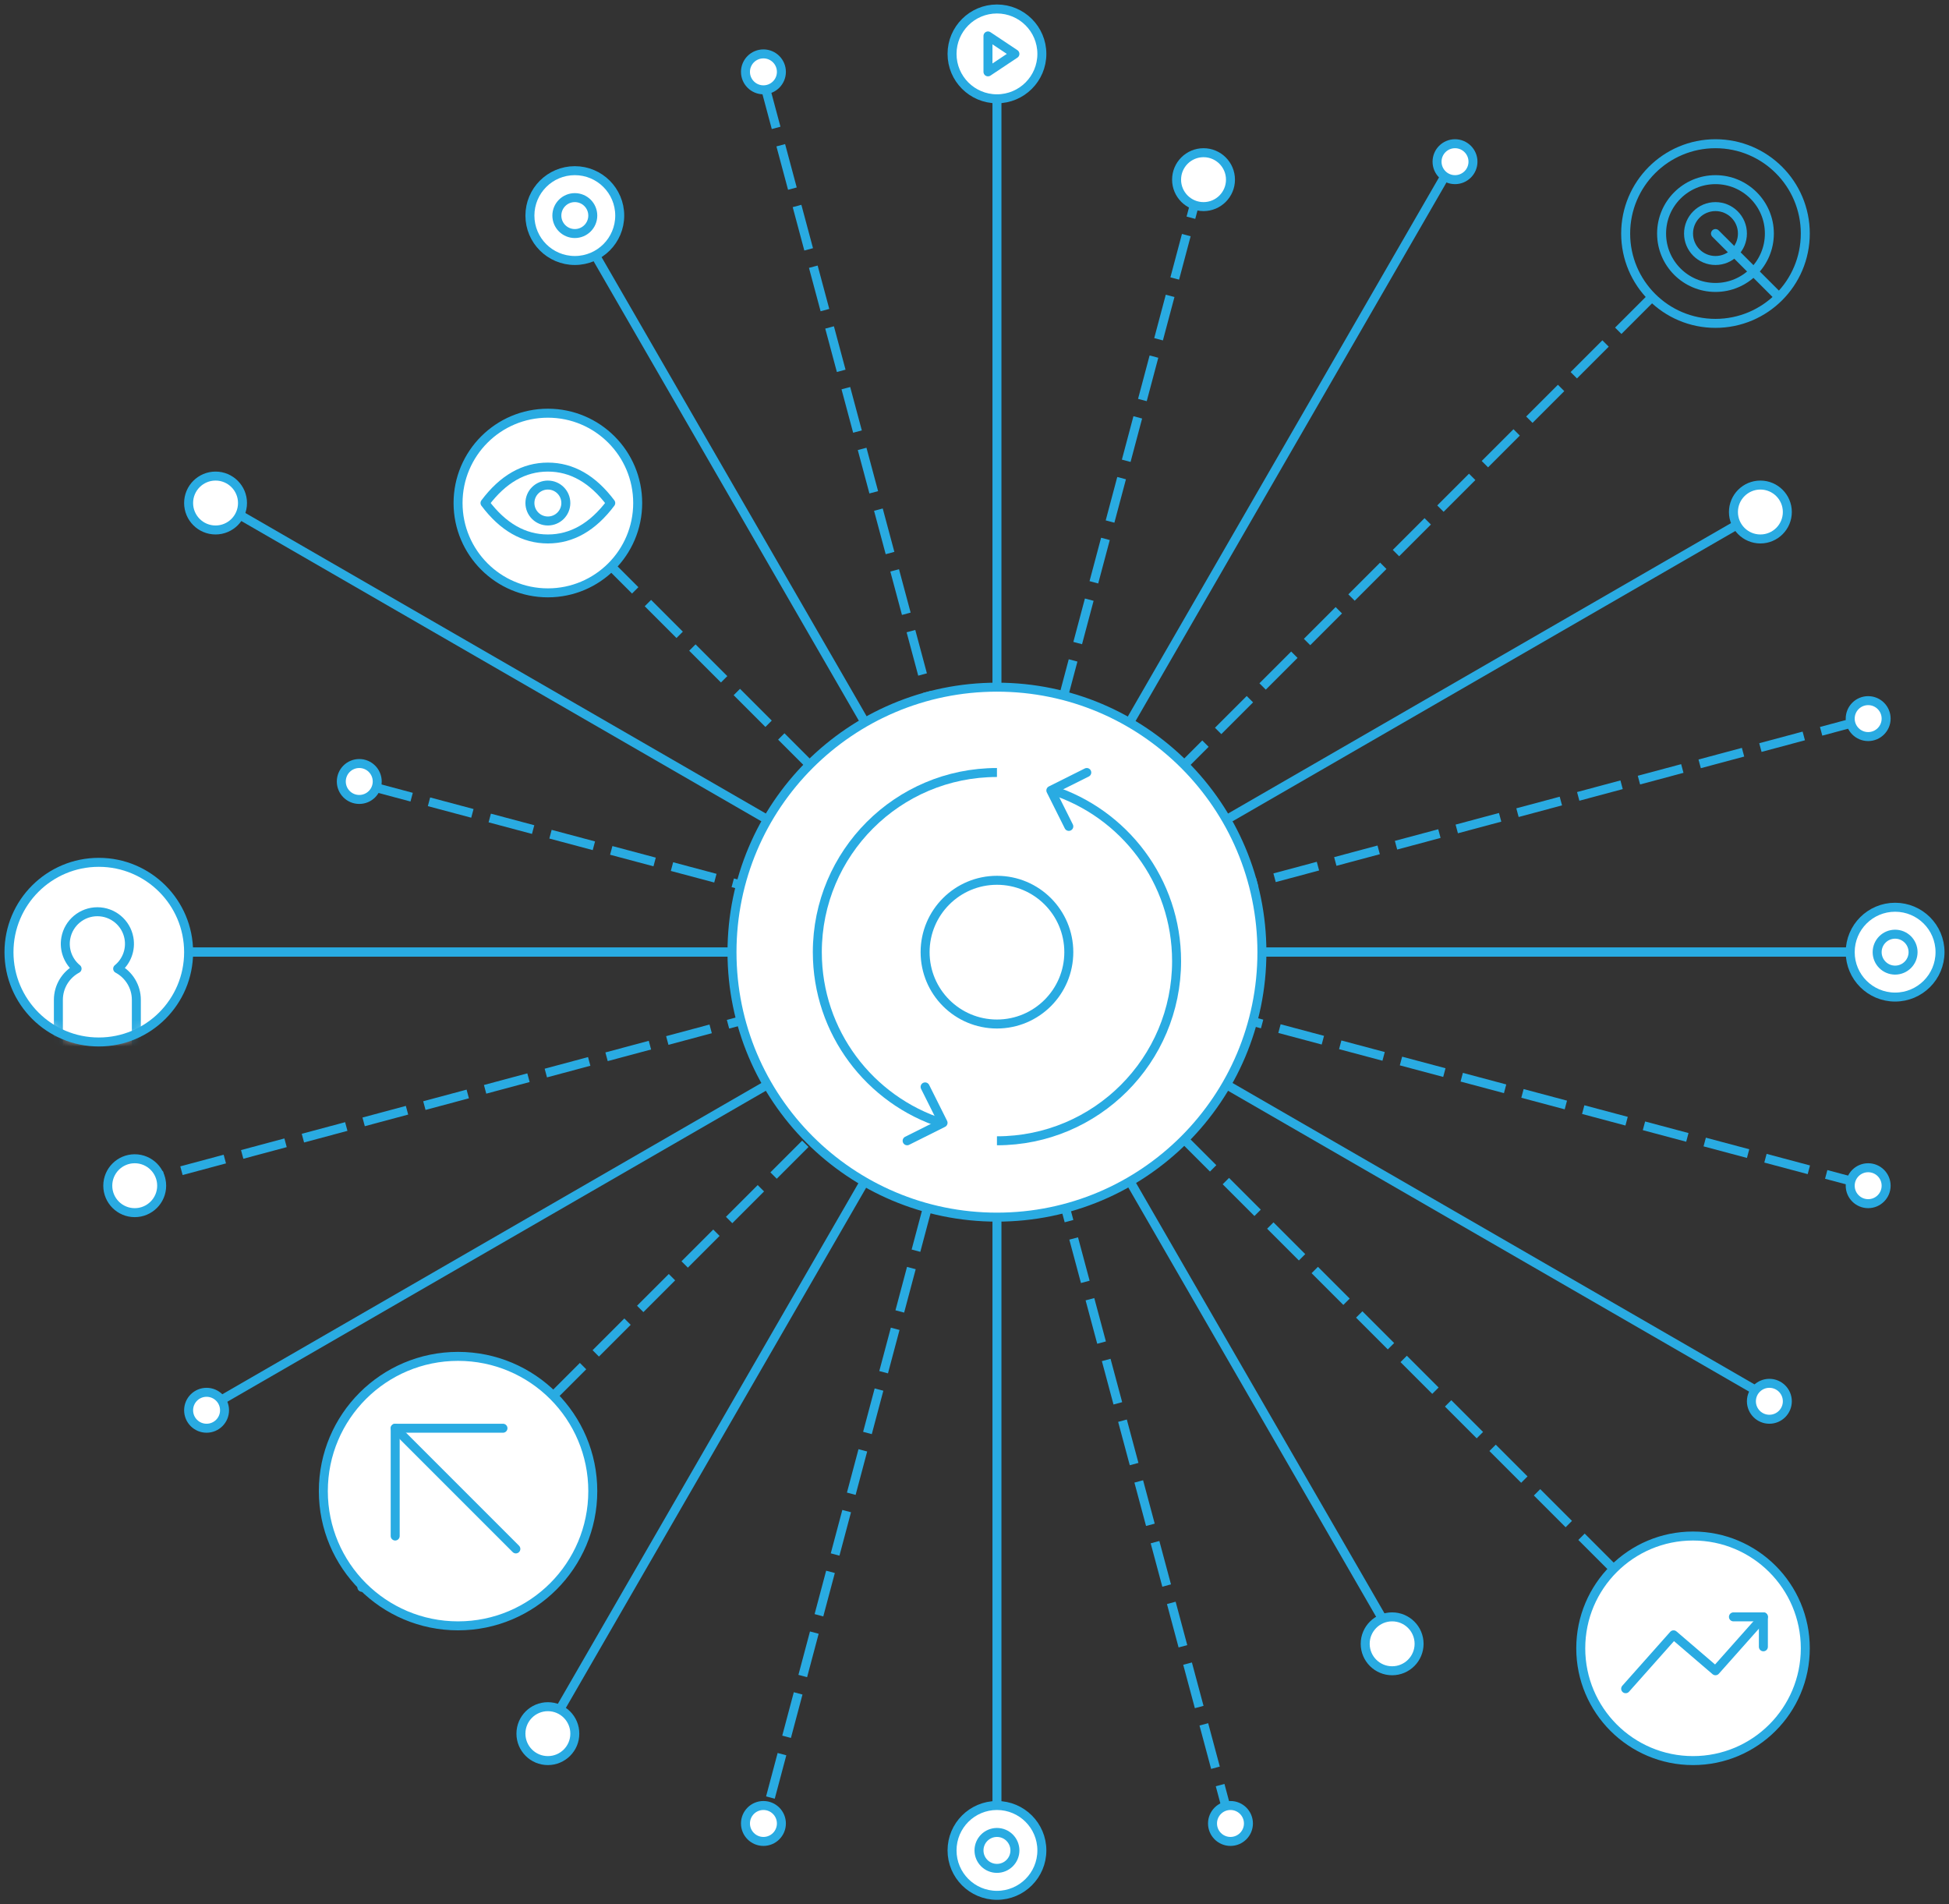 <?xml version="1.0" encoding="UTF-8"?>
<svg width="217px" height="212px" viewBox="0 0 217 212" version="1.1" xmlns="http://www.w3.org/2000/svg" xmlns:xlink="http://www.w3.org/1999/xlink">
    <rect x="0" y="0" width="217" height="212" fill="#333333" stroke="none"/>
    <!-- Generator: Sketch 50.2 (55047) - http://www.bohemiancoding.com/sketch -->
    <title>Group 46</title>
    <desc>Created with Sketch.</desc>
    <defs>
        <circle id="path-1" cx="10" cy="10" r="10"></circle>
    </defs>
    <g id="PRODUCTS" stroke="none" stroke-width="1" fill="none" fill-rule="evenodd">
        <g id="SERVICES" transform="translate(-469, -2571)">
            <g id="Group-46" transform="translate(470, 2572)">
                <path d="M10,105 L210,105" id="Path-37" stroke="#29ABE2"></path>
                <path d="M10,105 L210,105" id="Path-37" stroke="#29ABE2"></path>
                <g id="Group-42" transform="translate(10, 101)" stroke="#29ABE2">
                    <path d="M0,4 L200,4" id="Path-37"></path>
                    <polyline id="Path-38" stroke-linecap="round" stroke-linejoin="round" transform="translate(2, 4) scale(-1, 1) translate(-2, -4) " points="0 8 4 4 0 0"></polyline>
                </g>
                <g id="Group-42" transform="translate(110, 105) rotate(90) translate(-110, -105) translate(10, 104)" stroke="#29ABE2">
                    <path d="M0,1 L200,1" id="Path-37"></path>
                </g>
                <g id="Group-42" transform="translate(123.394, 109.106) rotate(15) translate(-123.394, -109.106) translate(36.394, 107.606)" stroke="#29ABE2" stroke-dasharray="5,2">
                    <path d="M0.586,1.207 L173,1" id="Path-37"></path>
                </g>
                <g id="Group-42" transform="translate(108.223, 109.7) rotate(105) translate(-108.223, -109.7) translate(13.223, 108.2)" stroke="#29ABE2" stroke-dasharray="5,2">
                    <path d="M0.436,1.31 L190,1" id="Path-37"></path>
                </g>
                <g id="Group-42" transform="translate(110, 105) rotate(30) translate(-110, -105) translate(10, 104)" stroke="#29ABE2">
                    <path d="M0,1 L200,1" id="Path-37"></path>
                </g>
                <g id="Group-42" transform="translate(110, 105) rotate(120) translate(-110, -105) translate(10, 104)" stroke="#29ABE2">
                    <path d="M0,1 L200,1" id="Path-37"></path>
                </g>
                <g id="Group-42" transform="translate(120.96, 116.667) rotate(45) translate(-120.96, -116.667) translate(28.96, 115.167)" stroke="#29ABE2" stroke-dasharray="5,2">
                    <path d="M0.042,1 L182.773,1" id="Path-37"></path>
                </g>
                <g id="Group-42" transform="translate(111.061, 103.939) rotate(135) translate(-111.061, -103.939) translate(9.561, 99.939)" stroke="#29ABE2">
                    <path d="M0.172,4 L173.302,4" id="Path-37" stroke-dasharray="5,2"></path>
                    <polyline id="Path-38" stroke-linecap="round" stroke-linejoin="round" points="199 8 203 4 199 0"></polyline>
                </g>
                <path d="M16.369,100.303 L198.357,100.303" id="Path-37" stroke="#29ABE2" transform="translate(107.363, 100.303) rotate(60) translate(-107.363, -100.303) "></path>
                <g id="Group-42" transform="translate(110, 105) rotate(150) translate(-110, -105) translate(10, 104)" stroke="#29ABE2">
                    <path d="M0,1 L200,1" id="Path-37"></path>
                </g>
                <g id="Group-42" transform="translate(110, 105) rotate(75) translate(-110, -105) translate(10, 104)" stroke="#29ABE2" stroke-dasharray="5,2">
                    <path d="M0,1 L200,1" id="Path-37"></path>
                </g>
                <g id="Group-42" transform="translate(110, 105) rotate(165) translate(-110, -105) translate(10, 104)" stroke="#29ABE2" stroke-dasharray="5,2">
                    <path d="M0,1 L200,1" id="Path-37"></path>
                </g>
                <circle id="Oval-30-Copy" stroke="#29ABE2" fill="#FFFFFF" cx="161" cy="17" r="2"></circle>
                <circle id="Oval-30-Copy" stroke="#29ABE2" fill="#FFFFFF" cx="196" cy="155" r="2"></circle>
                <circle id="Oval-30-Copy" stroke="#29ABE2" fill="#FFFFFF" cx="84" cy="202" r="2"></circle>
                <circle id="Oval-30-Copy" stroke="#29ABE2" fill="#FFFFFF" cx="136" cy="202" r="2"></circle>
                <circle id="Oval-30-Copy" stroke="#29ABE2" fill="#FFFFFF" cx="207" cy="131" r="2"></circle>
                <circle id="Oval-30-Copy" stroke="#29ABE2" fill="#FFFFFF" cx="207" cy="79" r="2"></circle>
                <g id="Group-43" transform="translate(80, 75)" stroke="#29ABE2">
                    <circle id="Oval-28" fill="#FFFFFF" cx="30" cy="30" r="29.5"></circle>
                    <g id="Group-45" transform="translate(10, 10)" stroke-linejoin="round">
                        <g id="Group-44" transform="translate(20, 0)">
                            <path d="M0,41 C11.046,41 20,32.046 20,21 C20,12.075 14.153,4.515 6.081,1.941" id="Oval-28" fill="#FFFFFF"></path>
                            <polyline id="Path-39" stroke-linecap="round" points="10 0 6 2 8 6"></polyline>
                        </g>
                        <g id="Group-44-Copy" transform="translate(10, 20.5) scale(-1, -1) translate(-10, -20.5) ">
                            <path d="M0,41 C11.046,41 20,32.046 20,21 C20,12.075 14.153,4.515 6.081,1.941" id="Oval-28" fill="#FFFFFF"></path>
                            <polyline id="Path-39" stroke-linecap="round" points="10 0 6 2 8 6"></polyline>
                        </g>
                    </g>
                    <circle id="Oval-28" cx="30" cy="30" r="8"></circle>
                </g>
                <circle id="Oval-29" stroke="#29ABE2" cx="190" cy="25" r="10"></circle>
                <circle id="Oval-29" stroke="#29ABE2" fill="#FFFFFF" cx="50" cy="165" r="15"></circle>
                <circle id="Oval-29" stroke="#29ABE2" fill="#FFFFFF" cx="60" cy="55" r="10"></circle>
                <path d="M60,59 C62.667,59 65,57.667 67,55 C65,52.333 62.667,51 60,51 C57.333,51 55,52.333 53,55 C55,57.667 57.333,59 60,59 Z" id="Oval-29" stroke="#29ABE2" stroke-linecap="round" stroke-linejoin="round"></path>
                <circle id="Oval-12" stroke="#29ABE2" cx="60" cy="55" r="2"></circle>
                <circle id="Oval-29" stroke="#29ABE2" fill="#FFFFFF" cx="187.5" cy="182.5" r="12.5"></circle>
                <g id="Group-47" transform="translate(43, 158)" stroke="#29ABE2" stroke-linecap="round" stroke-linejoin="round">
                    <polyline id="Path-41" points="12 0 0 0 0 12"></polyline>
                    <path d="M0,0 L13.435,13.435" id="Path-40"></path>
                </g>
                <g id="Group-48" transform="translate(180, 179)" stroke="#29ABE2" stroke-linecap="round" stroke-linejoin="round">
                    <g id="Group-53">
                        <polyline id="Path-42" points="0 8 5.333 2 10 6 15.333 0"></polyline>
                        <polyline id="Path-43" points="12 0 15.333 0 15.333 3.333"></polyline>
                    </g>
                </g>
                <g id="Group-49" transform="translate(184, 19)" stroke="#29ABE2">
                    <circle id="Oval-29" cx="6" cy="6" r="3"></circle>
                    <circle id="Oval-29" cx="6" cy="6" r="6"></circle>
                    <path d="M6,6 L13,13" id="Path-44" stroke-linecap="round"></path>
                </g>
                <g id="Group-50" transform="translate(105, 0)" stroke="#29ABE2">
                    <circle id="Oval-29" fill="#FFFFFF" cx="5" cy="5" r="5"></circle>
                    <polygon id="Path-45" stroke-linejoin="round" points="4 3 4 7 7 5"></polygon>
                </g>
                <circle id="Oval-30" stroke="#29ABE2" fill="#FFFFFF" cx="23" cy="55" r="3"></circle>
                <circle id="Oval-30" stroke="#29ABE2" fill="#FFFFFF" cx="14" cy="131" r="3"></circle>
                <circle id="Oval-30" stroke="#29ABE2" fill="#FFFFFF" cx="133" cy="19" r="3"></circle>
                <circle id="Oval-30" stroke="#29ABE2" fill="#FFFFFF" cx="195" cy="56" r="3"></circle>
                <circle id="Oval-30" stroke="#29ABE2" fill="#FFFFFF" cx="154" cy="182" r="3"></circle>
                <circle id="Oval-30" stroke="#29ABE2" fill="#FFFFFF" cx="60" cy="192" r="3"></circle>
                <g id="Group-51" transform="translate(58, 18)" fill="#FFFFFF" stroke="#29ABE2">
                    <circle id="Oval-30" cx="5" cy="5" r="5"></circle>
                    <circle id="Oval-30" cx="5" cy="5" r="2"></circle>
                </g>
                <circle id="Oval-30-Copy" stroke="#29ABE2" fill="#FFFFFF" cx="39" cy="86" r="2"></circle>
                <circle id="Oval-30-Copy" stroke="#29ABE2" fill="#FFFFFF" cx="22" cy="156" r="2"></circle>
                <circle id="Oval-30-Copy" stroke="#29ABE2" fill="#FFFFFF" cx="84" cy="7" r="2"></circle>
                <g id="Group-51" transform="translate(105, 200)" fill="#FFFFFF" stroke="#29ABE2">
                    <circle id="Oval-30" cx="5" cy="5" r="5"></circle>
                    <circle id="Oval-30" cx="5" cy="5" r="2"></circle>
                </g>
                <g id="Group-51" transform="translate(205, 100)" fill="#FFFFFF" stroke="#29ABE2">
                    <circle id="Oval-30" cx="5" cy="5" r="5"></circle>
                    <circle id="Oval-30" cx="5" cy="5" r="2"></circle>
                </g>
                <g id="Group-52" transform="translate(0, 95)">
                    <g id="Shape">
                        <mask id="mask-2" fill="white">
                            <use xlink:href="#path-1"></use>
                        </mask>
                        <use id="Mask" fill="#FFFFFF" xlink:href="#path-1"></use>
                        <path d="M12.101,11.841 C13.354,12.51 14.181,13.828 14.181,15.308 L14.181,21.5 L5.5,21.5 L5.5,21 L5.5,15.308 C5.501,13.827 6.328,12.509 7.582,11.84 C6.597,11.036 6.088,9.739 6.328,8.43 C6.638,6.733 8.117,5.5 9.842,5.5 C11.567,5.5 13.046,6.733 13.356,8.43 C13.595,9.739 13.087,11.036 12.101,11.841 Z" stroke="#29ABE2" fill="#FFFFFF" fill-rule="nonzero" stroke-linejoin="round" mask="url(#mask-2)"></path>
                    </g>
                    <circle id="Oval-29" stroke="#29ABE2" cx="10" cy="10" r="10"></circle>
                </g>
            </g>
        </g>
    </g>
</svg>